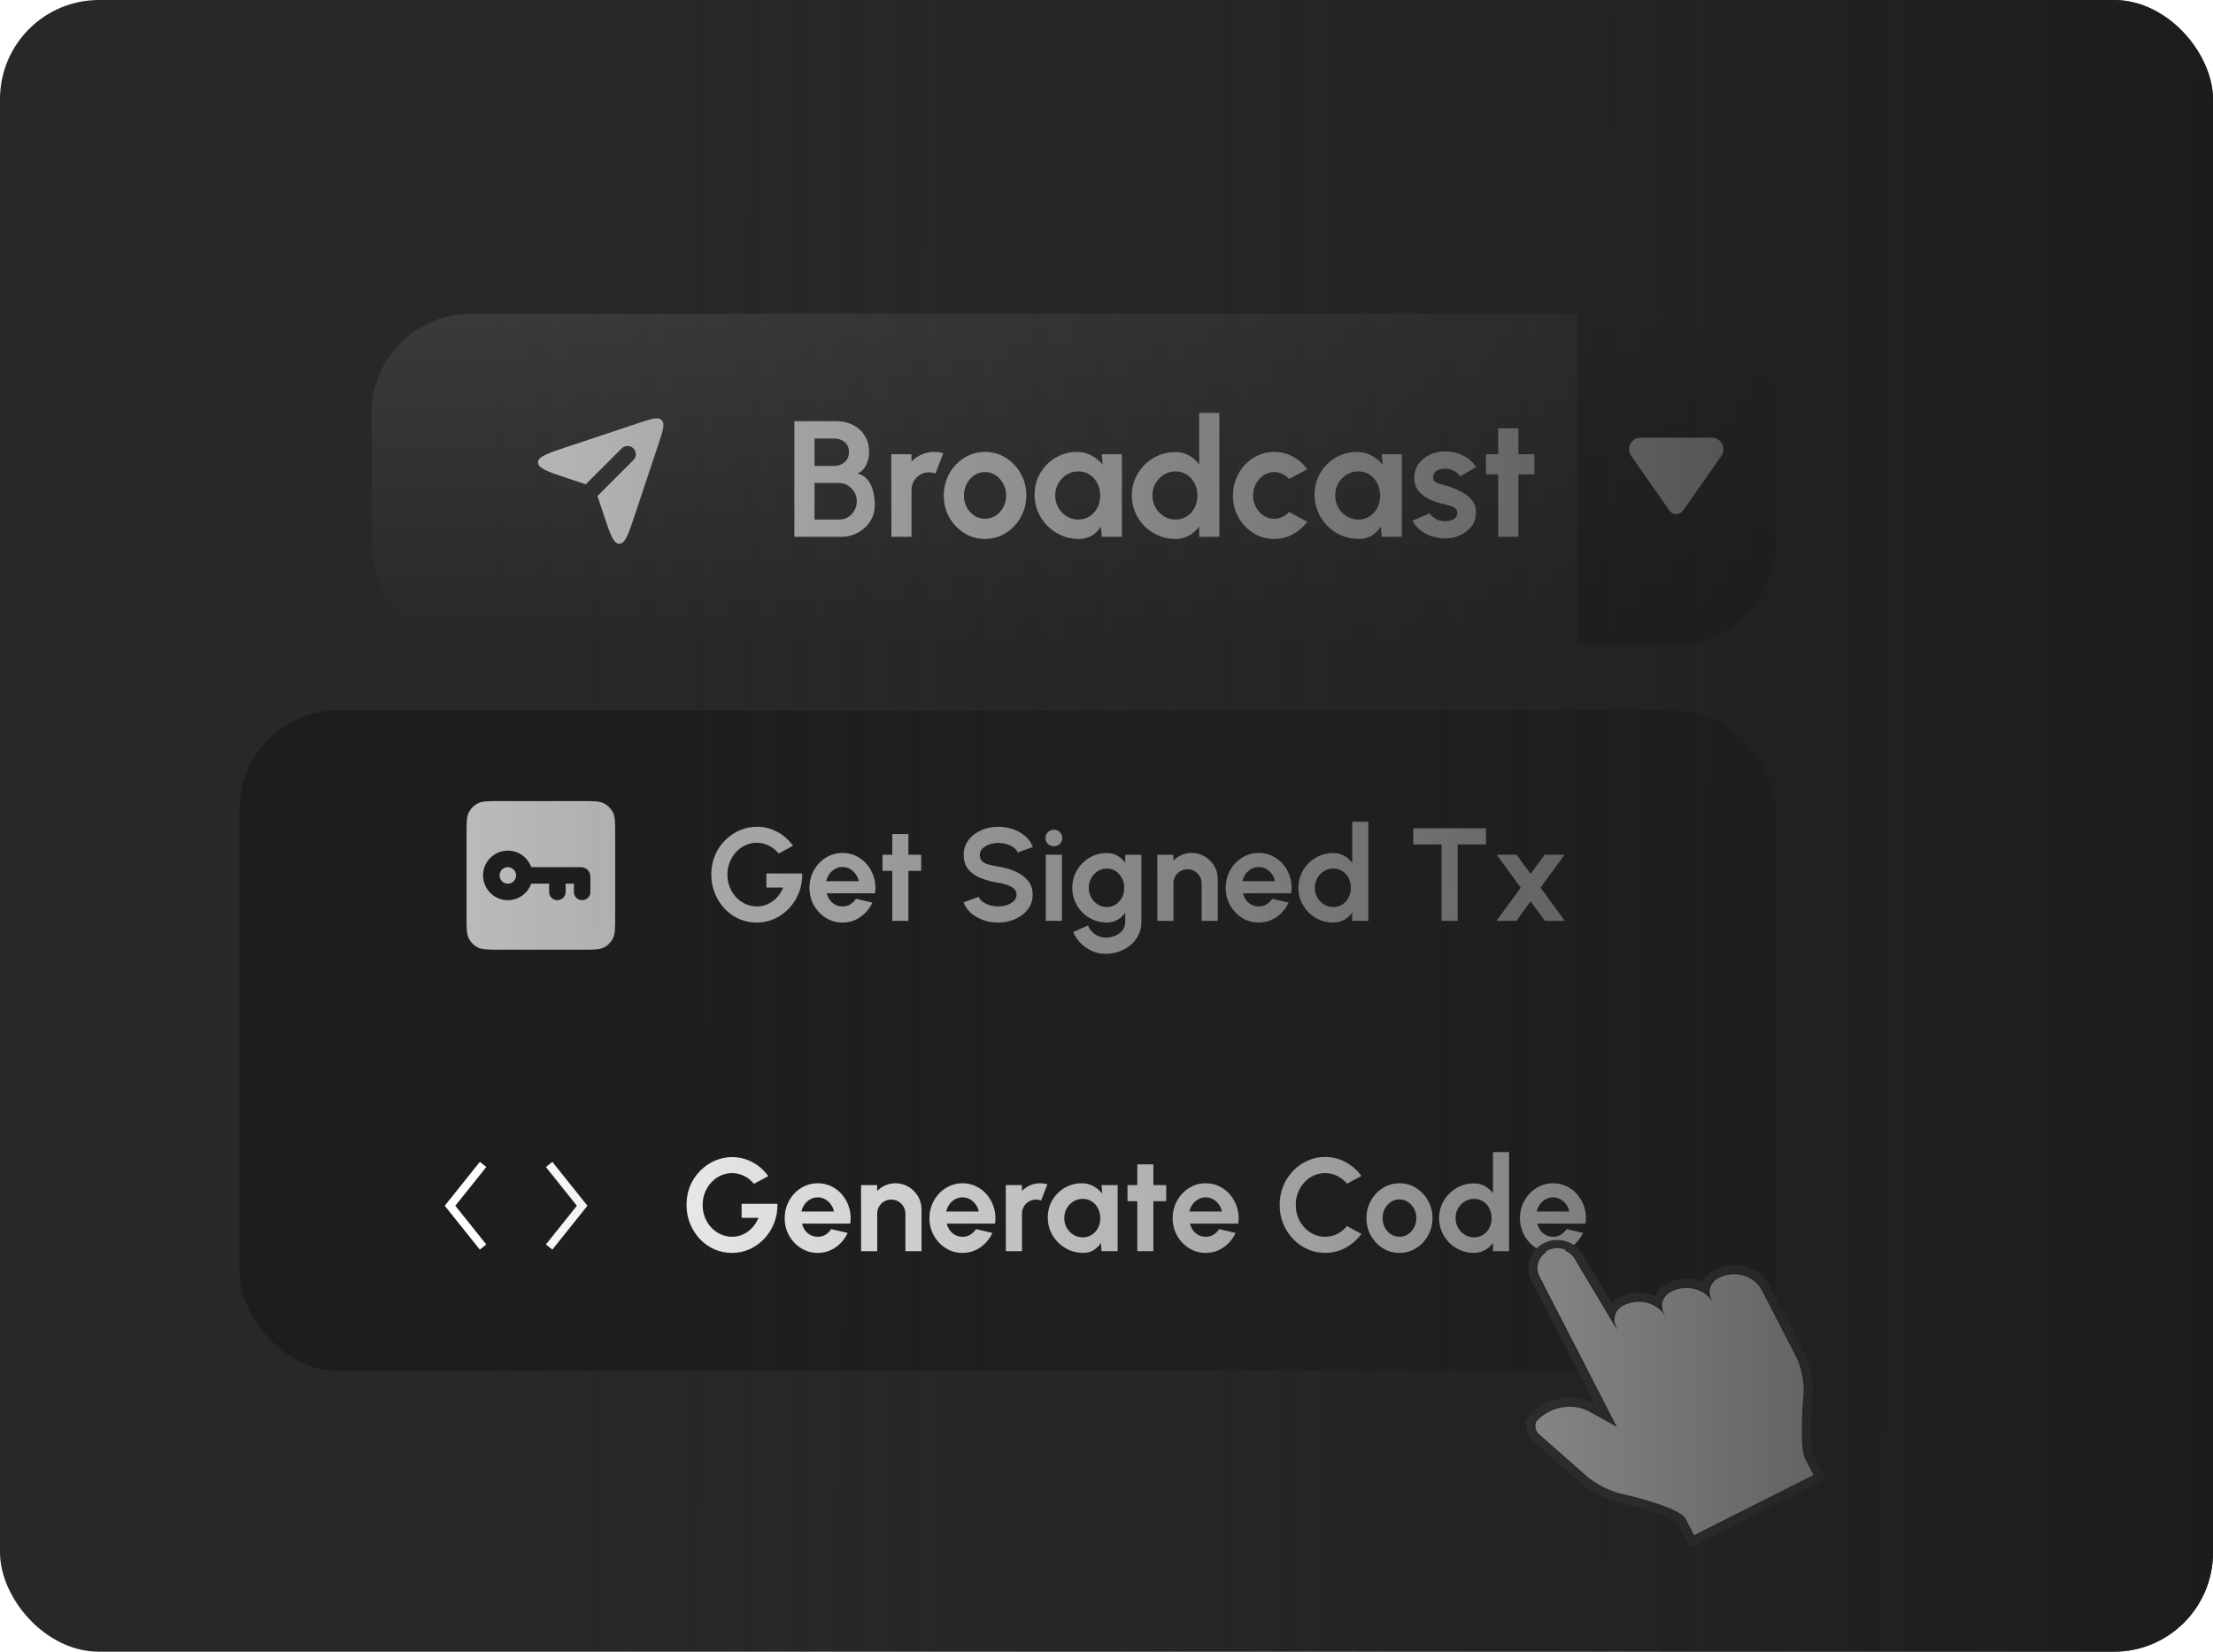 <svg width="268" height="200" viewBox="0 0 268 200" fill="none" xmlns="http://www.w3.org/2000/svg">
<g clip-path="url(#clip0_2437_393)">
<rect width="268" height="200" rx="12" fill="#282828"/>
<g filter="url(#filter0_d_2437_393)">
<g clip-path="url(#clip1_2437_393)">
<rect x="29" y="84" width="186" height="80" rx="12" fill="#1D1D1D"/>
<path fillRule="evenodd" clipRule="evenodd" d="M56.5 99C56.5 97.6 56.5 96.9 56.773 96.365C57.012 95.895 57.395 95.512 57.865 95.272C58.4 95 59.1 95 60.5 95H70.5C71.9 95 72.6 95 73.135 95.272C73.605 95.512 73.988 95.895 74.228 96.365C74.5 96.9 74.5 97.6 74.5 99V109C74.5 110.4 74.5 111.1 74.228 111.635C73.988 112.105 73.605 112.488 73.135 112.728C72.6 113 71.9 113 70.5 113H60.5H60.5C59.1 113 58.4 113 57.865 112.728C57.395 112.488 57.012 112.105 56.773 111.635C56.5 111.1 56.5 110.4 56.5 109V99ZM64.329 103C63.917 101.835 62.806 101 61.5 101C59.843 101 58.5 102.343 58.5 104C58.5 105.657 59.843 107 61.5 107C62.806 107 63.917 106.165 64.329 105H66.5V106C66.5 106.552 66.948 107 67.5 107C68.052 107 68.5 106.552 68.5 106V105H69.5V106C69.5 106.552 69.948 107 70.5 107C71.052 107 71.5 106.552 71.5 106V104.15C71.5 103.515 70.985 103 70.35 103H67.5H64.329ZM62.5 104C62.5 103.448 62.052 103 61.5 103C60.948 103 60.5 103.448 60.5 104C60.5 104.552 60.948 105 61.5 105C62.052 105 62.5 104.552 62.5 104Z" fill="#BABABA"/>
<path d="M91.644 109.708C90.865 109.708 90.14 109.556 89.468 109.252C88.801 108.948 88.22 108.529 87.724 107.996C87.228 107.457 86.839 106.839 86.556 106.14C86.279 105.436 86.14 104.684 86.14 103.884C86.14 103.041 86.289 102.268 86.588 101.564C86.892 100.86 87.305 100.249 87.828 99.732C88.351 99.215 88.943 98.815 89.604 98.532C90.271 98.249 90.964 98.108 91.684 98.108C92.489 98.108 93.271 98.297 94.028 98.676C94.791 99.049 95.463 99.628 96.044 100.412L94.3 101.348C93.943 100.911 93.532 100.585 93.068 100.372C92.609 100.153 92.14 100.044 91.66 100.044C91.191 100.044 90.74 100.14 90.308 100.332C89.881 100.524 89.5 100.796 89.164 101.148C88.833 101.495 88.572 101.905 88.38 102.38C88.188 102.849 88.092 103.364 88.092 103.924C88.092 104.452 88.185 104.951 88.372 105.42C88.559 105.884 88.815 106.292 89.14 106.644C89.471 106.991 89.852 107.263 90.284 107.46C90.716 107.657 91.18 107.756 91.676 107.756C92.007 107.756 92.329 107.705 92.644 107.604C92.964 107.497 93.263 107.345 93.54 107.148C93.823 106.951 94.073 106.711 94.292 106.428C94.516 106.145 94.703 105.825 94.852 105.468H92.812V103.764H97.148C97.169 104.58 97.041 105.345 96.764 106.06C96.487 106.775 96.095 107.407 95.588 107.956C95.081 108.505 94.492 108.935 93.82 109.244C93.148 109.553 92.423 109.708 91.644 109.708ZM102.027 109.708C101.291 109.708 100.619 109.519 100.011 109.14C99.408 108.761 98.925 108.252 98.563 107.612C98.206 106.972 98.027 106.265 98.027 105.492C98.027 104.911 98.131 104.367 98.339 103.86C98.547 103.348 98.832 102.9 99.195 102.516C99.563 102.127 99.99 101.823 100.475 101.604C100.96 101.385 101.478 101.276 102.027 101.276C102.651 101.276 103.222 101.409 103.739 101.676C104.262 101.937 104.704 102.297 105.067 102.756C105.43 103.215 105.694 103.737 105.859 104.324C106.024 104.911 106.062 105.524 105.971 106.164H100.123C100.198 106.463 100.32 106.732 100.491 106.972C100.662 107.207 100.878 107.396 101.139 107.54C101.4 107.679 101.696 107.751 102.027 107.756C102.368 107.761 102.678 107.681 102.955 107.516C103.238 107.345 103.472 107.116 103.659 106.828L105.651 107.292C105.326 108.001 104.84 108.583 104.195 109.036C103.55 109.484 102.827 109.708 102.027 109.708ZM100.059 104.7H103.995C103.936 104.38 103.811 104.092 103.619 103.836C103.432 103.575 103.2 103.367 102.923 103.212C102.646 103.057 102.347 102.98 102.027 102.98C101.707 102.98 101.411 103.057 101.139 103.212C100.867 103.361 100.635 103.567 100.443 103.828C100.256 104.084 100.128 104.375 100.059 104.7ZM111.561 103.452H110.009V109.5H108.057V103.452H106.873V101.5H108.057V98.988H110.009V101.5H111.561V103.452ZM120.883 109.708C120.264 109.708 119.669 109.612 119.099 109.42C118.533 109.223 118.037 108.943 117.611 108.58C117.184 108.212 116.877 107.772 116.691 107.26L118.523 106.588C118.597 106.801 118.749 106.996 118.979 107.172C119.208 107.348 119.488 107.489 119.819 107.596C120.149 107.703 120.504 107.756 120.883 107.756C121.272 107.756 121.635 107.697 121.971 107.58C122.312 107.457 122.587 107.289 122.795 107.076C123.003 106.857 123.107 106.604 123.107 106.316C123.107 106.023 122.997 105.783 122.779 105.596C122.56 105.404 122.28 105.252 121.939 105.14C121.597 105.028 121.245 104.943 120.883 104.884C120.088 104.761 119.376 104.572 118.747 104.316C118.117 104.06 117.619 103.705 117.251 103.252C116.888 102.799 116.707 102.212 116.707 101.492C116.707 100.815 116.901 100.223 117.291 99.716C117.68 99.209 118.192 98.815 118.827 98.532C119.461 98.249 120.147 98.108 120.883 98.108C121.496 98.108 122.088 98.204 122.659 98.396C123.229 98.588 123.728 98.868 124.155 99.236C124.587 99.604 124.896 100.047 125.083 100.564L123.243 101.228C123.168 101.015 123.016 100.82 122.787 100.644C122.557 100.468 122.277 100.329 121.947 100.228C121.616 100.121 121.261 100.068 120.883 100.068C120.504 100.063 120.144 100.124 119.803 100.252C119.467 100.375 119.192 100.543 118.979 100.756C118.765 100.969 118.659 101.215 118.659 101.492C118.659 101.849 118.757 102.119 118.955 102.3C119.157 102.481 119.427 102.615 119.763 102.7C120.099 102.78 120.472 102.855 120.883 102.924C121.629 103.041 122.32 103.239 122.955 103.516C123.589 103.793 124.099 104.164 124.483 104.628C124.867 105.087 125.059 105.649 125.059 106.316C125.059 106.993 124.867 107.588 124.483 108.1C124.099 108.607 123.589 109.001 122.955 109.284C122.32 109.567 121.629 109.708 120.883 109.708ZM126.648 101.5H128.6V109.5H126.648V101.5ZM127.64 100.468C127.352 100.468 127.109 100.375 126.912 100.188C126.714 99.996 126.616 99.756 126.616 99.468C126.616 99.185 126.714 98.948 126.912 98.756C127.109 98.564 127.349 98.468 127.632 98.468C127.914 98.468 128.152 98.564 128.344 98.756C128.541 98.948 128.64 99.185 128.64 99.468C128.64 99.756 128.544 99.996 128.352 100.188C128.16 100.375 127.922 100.468 127.64 100.468ZM136.271 101.5H138.223V109.652C138.223 110.228 138.106 110.751 137.871 111.22C137.636 111.695 137.316 112.1 136.911 112.436C136.506 112.777 136.042 113.039 135.519 113.22C134.996 113.407 134.447 113.5 133.871 113.5C133.311 113.5 132.772 113.385 132.255 113.156C131.738 112.927 131.279 112.612 130.879 112.212C130.484 111.817 130.183 111.367 129.975 110.86L131.759 110.052C131.866 110.345 132.026 110.601 132.239 110.82C132.458 111.044 132.708 111.217 132.991 111.34C133.274 111.468 133.567 111.532 133.871 111.532C134.18 111.532 134.476 111.489 134.759 111.404C135.047 111.319 135.306 111.193 135.535 111.028C135.764 110.868 135.943 110.671 136.071 110.436C136.204 110.207 136.271 109.945 136.271 109.652V108.524C136.02 108.876 135.706 109.161 135.327 109.38C134.948 109.599 134.511 109.708 134.015 109.708C133.439 109.708 132.9 109.599 132.399 109.38C131.898 109.161 131.455 108.86 131.071 108.476C130.692 108.087 130.394 107.639 130.175 107.132C129.962 106.625 129.855 106.081 129.855 105.5C129.855 104.919 129.962 104.375 130.175 103.868C130.394 103.361 130.692 102.916 131.071 102.532C131.455 102.143 131.898 101.839 132.399 101.62C132.9 101.401 133.439 101.292 134.015 101.292C134.511 101.292 134.948 101.401 135.327 101.62C135.706 101.833 136.02 102.116 136.271 102.468V101.5ZM134.039 107.828C134.45 107.828 134.812 107.724 135.127 107.516C135.447 107.303 135.698 107.02 135.879 106.668C136.06 106.311 136.151 105.921 136.151 105.5C136.151 105.073 136.058 104.684 135.871 104.332C135.69 103.98 135.439 103.697 135.119 103.484C134.804 103.271 134.444 103.164 134.039 103.164C133.639 103.164 133.274 103.271 132.943 103.484C132.612 103.692 132.348 103.972 132.151 104.324C131.954 104.676 131.855 105.068 131.855 105.5C131.855 105.932 131.954 106.324 132.151 106.676C132.348 107.028 132.612 107.308 132.943 107.516C133.274 107.724 133.639 107.828 134.039 107.828ZM147.476 104.444V109.5H145.524V104.956C145.524 104.641 145.446 104.356 145.292 104.1C145.137 103.839 144.929 103.633 144.668 103.484C144.412 103.329 144.126 103.252 143.812 103.252C143.497 103.252 143.209 103.329 142.948 103.484C142.692 103.633 142.486 103.839 142.332 104.1C142.182 104.356 142.108 104.641 142.108 104.956V109.5H140.156L140.148 101.5H142.1L142.108 102.212C142.38 101.924 142.705 101.697 143.084 101.532C143.462 101.361 143.87 101.276 144.308 101.276C144.889 101.276 145.42 101.42 145.9 101.708C146.38 101.991 146.761 102.372 147.044 102.852C147.332 103.327 147.476 103.857 147.476 104.444ZM152.433 109.708C151.697 109.708 151.025 109.519 150.417 109.14C149.814 108.761 149.332 108.252 148.969 107.612C148.612 106.972 148.433 106.265 148.433 105.492C148.433 104.911 148.537 104.367 148.745 103.86C148.953 103.348 149.238 102.9 149.601 102.516C149.969 102.127 150.396 101.823 150.881 101.604C151.366 101.385 151.884 101.276 152.433 101.276C153.057 101.276 153.628 101.409 154.145 101.676C154.668 101.937 155.11 102.297 155.473 102.756C155.836 103.215 156.1 103.737 156.265 104.324C156.43 104.911 156.468 105.524 156.377 106.164H150.529C150.604 106.463 150.726 106.732 150.897 106.972C151.068 107.207 151.284 107.396 151.545 107.54C151.806 107.679 152.102 107.751 152.433 107.756C152.774 107.761 153.084 107.681 153.361 107.516C153.644 107.345 153.878 107.116 154.065 106.828L156.057 107.292C155.732 108.001 155.246 108.583 154.601 109.036C153.956 109.484 153.233 109.708 152.433 109.708ZM150.465 104.7H154.401C154.342 104.38 154.217 104.092 154.025 103.836C153.838 103.575 153.606 103.367 153.329 103.212C153.052 103.057 152.753 102.98 152.433 102.98C152.113 102.98 151.817 103.057 151.545 103.212C151.273 103.361 151.041 103.567 150.849 103.828C150.662 104.084 150.534 104.375 150.465 104.7ZM163.758 97.5H165.71V109.5H163.758V108.5C163.502 108.857 163.179 109.148 162.79 109.372C162.401 109.596 161.95 109.708 161.438 109.708C160.857 109.708 160.313 109.599 159.806 109.38C159.299 109.161 158.851 108.86 158.462 108.476C158.078 108.087 157.777 107.639 157.558 107.132C157.339 106.625 157.23 106.081 157.23 105.5C157.23 104.919 157.339 104.375 157.558 103.868C157.777 103.361 158.078 102.916 158.462 102.532C158.851 102.143 159.299 101.839 159.806 101.62C160.313 101.401 160.857 101.292 161.438 101.292C161.95 101.292 162.401 101.404 162.79 101.628C163.179 101.847 163.502 102.137 163.758 102.5V97.5ZM161.462 107.828C161.878 107.828 162.246 107.724 162.566 107.516C162.886 107.308 163.137 107.028 163.318 106.676C163.499 106.319 163.59 105.927 163.59 105.5C163.59 105.068 163.499 104.676 163.318 104.324C163.137 103.967 162.883 103.684 162.558 103.476C162.238 103.268 161.873 103.164 161.462 103.164C161.051 103.164 160.675 103.271 160.334 103.484C159.998 103.692 159.729 103.972 159.526 104.324C159.329 104.676 159.23 105.068 159.23 105.5C159.23 105.932 159.331 106.324 159.534 106.676C159.737 107.028 160.006 107.308 160.342 107.516C160.683 107.724 161.057 107.828 161.462 107.828ZM179.956 98.3V100.252H176.532V109.5H174.58V100.252H171.156V98.3H179.956ZM181.234 109.5L184.162 105.484L181.258 101.492H183.666L185.362 103.82L187.066 101.492H189.474L186.57 105.484L189.498 109.5H187.09L185.362 107.132L183.642 109.5H181.234Z" fill="#BABABA"/>
<path d="M66.5 139L70.5 144L66.5 149" stroke="white" strokeWidth="2"/>
<path d="M58.5 139L54.5 144L58.5 149" stroke="white" strokeWidth="2"/>
<path d="M88.644 149.708C87.865 149.708 87.14 149.556 86.468 149.252C85.801 148.948 85.22 148.529 84.724 147.996C84.228 147.457 83.839 146.839 83.556 146.14C83.279 145.436 83.14 144.684 83.14 143.884C83.14 143.041 83.289 142.268 83.588 141.564C83.892 140.86 84.305 140.249 84.828 139.732C85.351 139.215 85.943 138.815 86.604 138.532C87.271 138.249 87.964 138.108 88.684 138.108C89.489 138.108 90.271 138.297 91.028 138.676C91.791 139.049 92.463 139.628 93.044 140.412L91.3 141.348C90.943 140.911 90.532 140.585 90.068 140.372C89.609 140.153 89.14 140.044 88.66 140.044C88.191 140.044 87.74 140.14 87.308 140.332C86.881 140.524 86.5 140.796 86.164 141.148C85.833 141.495 85.572 141.905 85.38 142.38C85.188 142.849 85.092 143.364 85.092 143.924C85.092 144.452 85.185 144.951 85.372 145.42C85.559 145.884 85.815 146.292 86.14 146.644C86.471 146.991 86.852 147.263 87.284 147.46C87.716 147.657 88.18 147.756 88.676 147.756C89.007 147.756 89.329 147.705 89.644 147.604C89.964 147.497 90.263 147.345 90.54 147.148C90.823 146.951 91.073 146.711 91.292 146.428C91.516 146.145 91.703 145.825 91.852 145.468H89.812V143.764H94.148C94.169 144.58 94.041 145.345 93.764 146.06C93.487 146.775 93.095 147.407 92.588 147.956C92.081 148.505 91.492 148.935 90.82 149.244C90.148 149.553 89.423 149.708 88.644 149.708ZM99.027 149.708C98.291 149.708 97.619 149.519 97.011 149.14C96.408 148.761 95.925 148.252 95.563 147.612C95.206 146.972 95.027 146.265 95.027 145.492C95.027 144.911 95.131 144.367 95.339 143.86C95.547 143.348 95.832 142.9 96.195 142.516C96.563 142.127 96.99 141.823 97.475 141.604C97.96 141.385 98.478 141.276 99.027 141.276C99.651 141.276 100.222 141.409 100.739 141.676C101.262 141.937 101.704 142.297 102.067 142.756C102.43 143.215 102.694 143.737 102.859 144.324C103.024 144.911 103.062 145.524 102.971 146.164H97.123C97.198 146.463 97.32 146.732 97.491 146.972C97.662 147.207 97.877 147.396 98.139 147.54C98.4 147.679 98.696 147.751 99.027 147.756C99.368 147.761 99.677 147.681 99.955 147.516C100.238 147.345 100.472 147.116 100.659 146.828L102.651 147.292C102.326 148.001 101.84 148.583 101.195 149.036C100.55 149.484 99.827 149.708 99.027 149.708ZM97.059 144.7H100.995C100.936 144.38 100.811 144.092 100.619 143.836C100.432 143.575 100.2 143.367 99.923 143.212C99.645 143.057 99.347 142.98 99.027 142.98C98.707 142.98 98.411 143.057 98.139 143.212C97.867 143.361 97.635 143.567 97.443 143.828C97.256 144.084 97.128 144.375 97.059 144.7ZM111.601 144.444V149.5H109.649V144.956C109.649 144.641 109.571 144.356 109.417 144.1C109.262 143.839 109.054 143.633 108.793 143.484C108.537 143.329 108.251 143.252 107.937 143.252C107.622 143.252 107.334 143.329 107.073 143.484C106.817 143.633 106.611 143.839 106.457 144.1C106.307 144.356 106.233 144.641 106.233 144.956V149.5H104.281L104.273 141.5H106.225L106.233 142.212C106.505 141.924 106.83 141.697 107.209 141.532C107.587 141.361 107.995 141.276 108.433 141.276C109.014 141.276 109.545 141.42 110.025 141.708C110.505 141.991 110.886 142.372 111.169 142.852C111.457 143.327 111.601 143.857 111.601 144.444ZM116.558 149.708C115.822 149.708 115.15 149.519 114.542 149.14C113.939 148.761 113.457 148.252 113.094 147.612C112.737 146.972 112.558 146.265 112.558 145.492C112.558 144.911 112.662 144.367 112.87 143.86C113.078 143.348 113.363 142.9 113.726 142.516C114.094 142.127 114.521 141.823 115.006 141.604C115.491 141.385 116.009 141.276 116.558 141.276C117.182 141.276 117.753 141.409 118.27 141.676C118.793 141.937 119.235 142.297 119.598 142.756C119.961 143.215 120.225 143.737 120.39 144.324C120.555 144.911 120.593 145.524 120.502 146.164H114.654C114.729 146.463 114.851 146.732 115.022 146.972C115.193 147.207 115.409 147.396 115.67 147.54C115.931 147.679 116.227 147.751 116.558 147.756C116.899 147.761 117.209 147.681 117.486 147.516C117.769 147.345 118.003 147.116 118.19 146.828L120.182 147.292C119.857 148.001 119.371 148.583 118.726 149.036C118.081 149.484 117.358 149.708 116.558 149.708ZM114.59 144.7H118.526C118.467 144.38 118.342 144.092 118.15 143.836C117.963 143.575 117.731 143.367 117.454 143.212C117.177 143.057 116.878 142.98 116.558 142.98C116.238 142.98 115.942 143.057 115.67 143.212C115.398 143.361 115.166 143.567 114.974 143.828C114.787 144.084 114.659 144.375 114.59 144.7ZM121.812 149.5L121.804 141.5H123.756L123.764 142.212C124.036 141.924 124.361 141.697 124.74 141.532C125.118 141.361 125.526 141.276 125.964 141.276C126.257 141.276 126.55 141.319 126.844 141.404L126.076 143.372C125.873 143.292 125.67 143.252 125.468 143.252C125.153 143.252 124.865 143.329 124.604 143.484C124.348 143.633 124.142 143.839 123.988 144.1C123.838 144.356 123.764 144.641 123.764 144.956V149.5H121.812ZM133.398 141.5H135.35V149.5H133.398L133.31 148.508C133.092 148.865 132.801 149.156 132.438 149.38C132.081 149.599 131.657 149.708 131.166 149.708C130.574 149.708 130.02 149.596 129.502 149.372C128.985 149.148 128.529 148.839 128.134 148.444C127.745 148.049 127.438 147.593 127.214 147.076C126.996 146.559 126.886 146.004 126.886 145.412C126.886 144.841 126.99 144.305 127.198 143.804C127.412 143.303 127.708 142.863 128.086 142.484C128.465 142.105 128.902 141.809 129.398 141.596C129.894 141.383 130.428 141.276 130.998 141.276C131.526 141.276 131.998 141.393 132.414 141.628C132.836 141.863 133.193 142.161 133.486 142.524L133.398 141.5ZM131.118 147.828C131.534 147.828 131.902 147.724 132.222 147.516C132.542 147.308 132.793 147.028 132.974 146.676C133.156 146.319 133.246 145.927 133.246 145.5C133.246 145.068 133.156 144.676 132.974 144.324C132.793 143.967 132.54 143.684 132.214 143.476C131.894 143.268 131.529 143.164 131.118 143.164C130.708 143.164 130.332 143.271 129.99 143.484C129.654 143.692 129.385 143.972 129.182 144.324C128.985 144.676 128.886 145.068 128.886 145.5C128.886 145.932 128.988 146.324 129.19 146.676C129.393 147.028 129.662 147.308 129.998 147.516C130.34 147.724 130.713 147.828 131.118 147.828ZM141.232 143.452H139.68V149.5H137.728V143.452H136.544V141.5H137.728V138.988H139.68V141.5H141.232V143.452ZM146.011 149.708C145.275 149.708 144.603 149.519 143.995 149.14C143.393 148.761 142.91 148.252 142.547 147.612C142.19 146.972 142.011 146.265 142.011 145.492C142.011 144.911 142.115 144.367 142.323 143.86C142.531 143.348 142.817 142.9 143.179 142.516C143.547 142.127 143.974 141.823 144.459 141.604C144.945 141.385 145.462 141.276 146.011 141.276C146.635 141.276 147.206 141.409 147.723 141.676C148.246 141.937 148.689 142.297 149.051 142.756C149.414 143.215 149.678 143.737 149.843 144.324C150.009 144.911 150.046 145.524 149.955 146.164H144.107C144.182 146.463 144.305 146.732 144.475 146.972C144.646 147.207 144.862 147.396 145.123 147.54C145.385 147.679 145.681 147.751 146.011 147.756C146.353 147.761 146.662 147.681 146.939 147.516C147.222 147.345 147.457 147.116 147.643 146.828L149.635 147.292C149.31 148.001 148.825 148.583 148.179 149.036C147.534 149.484 146.811 149.708 146.011 149.708ZM144.043 144.7H147.979C147.921 144.38 147.795 144.092 147.603 143.836C147.417 143.575 147.185 143.367 146.907 143.212C146.63 143.057 146.331 142.98 146.011 142.98C145.691 142.98 145.395 143.057 145.123 143.212C144.851 143.361 144.619 143.567 144.427 143.828C144.241 144.084 144.113 144.375 144.043 144.7ZM160.472 149.708C159.715 149.708 159.003 149.559 158.336 149.26C157.669 148.956 157.083 148.537 156.576 148.004C156.075 147.471 155.68 146.855 155.392 146.156C155.109 145.452 154.968 144.7 154.968 143.9C154.968 143.095 155.109 142.343 155.392 141.644C155.68 140.94 156.075 140.324 156.576 139.796C157.083 139.263 157.669 138.847 158.336 138.548C159.003 138.244 159.715 138.092 160.472 138.092C161.379 138.092 162.213 138.303 162.976 138.724C163.739 139.14 164.371 139.697 164.872 140.396L163.128 141.332C162.813 140.943 162.421 140.631 161.952 140.396C161.488 140.161 160.995 140.044 160.472 140.044C159.981 140.044 159.52 140.145 159.088 140.348C158.656 140.545 158.277 140.823 157.952 141.18C157.627 141.532 157.373 141.943 157.192 142.412C157.011 142.876 156.92 143.372 156.92 143.9C156.92 144.433 157.011 144.932 157.192 145.396C157.379 145.86 157.635 146.271 157.96 146.628C158.285 146.98 158.661 147.257 159.088 147.46C159.52 147.657 159.981 147.756 160.472 147.756C161.005 147.756 161.501 147.639 161.96 147.404C162.424 147.164 162.813 146.849 163.128 146.46L164.872 147.404C164.371 148.097 163.739 148.655 162.976 149.076C162.213 149.497 161.379 149.708 160.472 149.708ZM169.48 149.708C168.744 149.708 168.072 149.519 167.464 149.14C166.861 148.761 166.379 148.255 166.016 147.62C165.659 146.98 165.48 146.273 165.48 145.5C165.48 144.913 165.584 144.367 165.792 143.86C166 143.348 166.285 142.9 166.648 142.516C167.016 142.127 167.443 141.823 167.928 141.604C168.413 141.385 168.931 141.276 169.48 141.276C170.216 141.276 170.885 141.465 171.488 141.844C172.096 142.223 172.579 142.732 172.936 143.372C173.299 144.012 173.48 144.721 173.48 145.5C173.48 146.081 173.376 146.625 173.168 147.132C172.96 147.639 172.672 148.087 172.304 148.476C171.941 148.86 171.517 149.161 171.032 149.38C170.552 149.599 170.035 149.708 169.48 149.708ZM169.48 147.756C169.869 147.756 170.219 147.652 170.528 147.444C170.837 147.236 171.08 146.961 171.256 146.62C171.437 146.279 171.528 145.905 171.528 145.5C171.528 145.084 171.435 144.705 171.248 144.364C171.067 144.017 170.819 143.743 170.504 143.54C170.195 143.332 169.853 143.228 169.48 143.228C169.096 143.228 168.749 143.332 168.44 143.54C168.131 143.748 167.885 144.025 167.704 144.372C167.523 144.719 167.432 145.095 167.432 145.5C167.432 145.921 167.525 146.303 167.712 146.644C167.899 146.985 168.147 147.257 168.456 147.46C168.771 147.657 169.112 147.756 169.48 147.756ZM180.805 137.5H182.757V149.5H180.805V148.5C180.549 148.857 180.226 149.148 179.837 149.372C179.448 149.596 178.997 149.708 178.485 149.708C177.904 149.708 177.36 149.599 176.853 149.38C176.346 149.161 175.898 148.86 175.509 148.476C175.125 148.087 174.824 147.639 174.605 147.132C174.386 146.625 174.277 146.081 174.277 145.5C174.277 144.919 174.386 144.375 174.605 143.868C174.824 143.361 175.125 142.916 175.509 142.532C175.898 142.143 176.346 141.839 176.853 141.62C177.36 141.401 177.904 141.292 178.485 141.292C178.997 141.292 179.448 141.404 179.837 141.628C180.226 141.847 180.549 142.137 180.805 142.5V137.5ZM178.509 147.828C178.925 147.828 179.293 147.724 179.613 147.516C179.933 147.308 180.184 147.028 180.365 146.676C180.546 146.319 180.637 145.927 180.637 145.5C180.637 145.068 180.546 144.676 180.365 144.324C180.184 143.967 179.93 143.684 179.605 143.476C179.285 143.268 178.92 143.164 178.509 143.164C178.098 143.164 177.722 143.271 177.381 143.484C177.045 143.692 176.776 143.972 176.573 144.324C176.376 144.676 176.277 145.068 176.277 145.5C176.277 145.932 176.378 146.324 176.581 146.676C176.784 147.028 177.053 147.308 177.389 147.516C177.73 147.724 178.104 147.828 178.509 147.828ZM188.074 149.708C187.338 149.708 186.666 149.519 186.058 149.14C185.455 148.761 184.972 148.252 184.61 147.612C184.252 146.972 184.074 146.265 184.074 145.492C184.074 144.911 184.178 144.367 184.386 143.86C184.594 143.348 184.879 142.9 185.242 142.516C185.61 142.127 186.036 141.823 186.522 141.604C187.007 141.385 187.524 141.276 188.074 141.276C188.698 141.276 189.268 141.409 189.786 141.676C190.308 141.937 190.751 142.297 191.114 142.756C191.476 143.215 191.74 143.737 191.906 144.324C192.071 144.911 192.108 145.524 192.018 146.164H186.17C186.244 146.463 186.367 146.732 186.538 146.972C186.708 147.207 186.924 147.396 187.186 147.54C187.447 147.679 187.743 147.751 188.074 147.756C188.415 147.761 188.724 147.681 189.002 147.516C189.284 147.345 189.519 147.116 189.706 146.828L191.698 147.292C191.372 148.001 190.887 148.583 190.242 149.036C189.596 149.484 188.874 149.708 188.074 149.708ZM186.106 144.7H190.042C189.983 144.38 189.858 144.092 189.666 143.836C189.479 143.575 189.247 143.367 188.97 143.212C188.692 143.057 188.394 142.98 188.074 142.98C187.754 142.98 187.458 143.057 187.186 143.212C186.914 143.361 186.682 143.567 186.49 143.828C186.303 144.084 186.175 144.375 186.106 144.7Z" fill="white"/>
</g>
</g>
<g filter="url(#filter1_d_2437_393)">
<path d="M45 48C45 41.373 50.373 36 57 36H203V76H57C50.373 76 45 70.627 45 64V48Z" fill="url(#paint0_linear_2437_393)"/>
<path fillRule="evenodd" clipRule="evenodd" d="M70.939 56.647L68.692 55.898L68.692 55.898L68.692 55.898C66.339 55.113 65.162 54.721 65.162 54C65.162 53.279 66.339 52.887 68.692 52.103L77.205 49.265C78.861 48.713 79.689 48.437 80.126 48.874C80.563 49.311 80.287 50.139 79.735 51.795L76.897 60.308L76.897 60.308L76.897 60.308C76.113 62.661 75.721 63.838 75 63.838C74.279 63.838 73.887 62.661 73.103 60.308L72.354 58.061L76.707 53.707C77.098 53.317 77.098 52.684 76.707 52.293C76.317 51.903 75.683 51.903 75.293 52.293L70.939 56.647Z" fill="#BABABA"/>
<path d="M96.2 63V49H101.3C102.04 49 102.707 49.153 103.3 49.46C103.9 49.76 104.373 50.193 104.72 50.76C105.073 51.32 105.25 51.983 105.25 52.75C105.25 53.09 105.2 53.433 105.1 53.78C105 54.127 104.847 54.44 104.64 54.72C104.433 54.993 104.167 55.197 103.84 55.33C104.273 55.437 104.627 55.63 104.9 55.91C105.173 56.19 105.387 56.52 105.54 56.9C105.693 57.273 105.797 57.657 105.85 58.05C105.91 58.437 105.94 58.797 105.94 59.13C105.94 59.87 105.757 60.53 105.39 61.11C105.023 61.69 104.53 62.15 103.91 62.49C103.297 62.83 102.617 63 101.87 63H96.2ZM98.64 60.91H101.62C102.02 60.91 102.38 60.813 102.7 60.62C103.02 60.427 103.277 60.16 103.47 59.82C103.663 59.48 103.76 59.093 103.76 58.66C103.76 58.287 103.663 57.933 103.47 57.6C103.277 57.267 103.02 56.997 102.7 56.79C102.38 56.583 102.02 56.48 101.62 56.48H98.64V60.91ZM98.64 54.42H101.02C101.513 54.42 101.933 54.267 102.28 53.96C102.633 53.653 102.81 53.247 102.81 52.74C102.81 52.2 102.633 51.793 102.28 51.52C101.933 51.24 101.513 51.1 101.02 51.1H98.64V54.42ZM107.948 63L107.938 53H110.378L110.388 53.89C110.728 53.53 111.135 53.247 111.608 53.04C112.082 52.827 112.592 52.72 113.138 52.72C113.505 52.72 113.872 52.773 114.238 52.88L113.278 55.34C113.025 55.24 112.772 55.19 112.518 55.19C112.125 55.19 111.765 55.287 111.438 55.48C111.118 55.667 110.862 55.923 110.668 56.25C110.482 56.57 110.388 56.927 110.388 57.32V63H107.948ZM119.291 63.26C118.371 63.26 117.531 63.023 116.771 62.55C116.018 62.077 115.415 61.443 114.961 60.65C114.515 59.85 114.291 58.967 114.291 58C114.291 57.267 114.421 56.583 114.681 55.95C114.941 55.31 115.298 54.75 115.751 54.27C116.211 53.783 116.745 53.403 117.351 53.13C117.958 52.857 118.605 52.72 119.291 52.72C120.211 52.72 121.048 52.957 121.801 53.43C122.561 53.903 123.165 54.54 123.611 55.34C124.065 56.14 124.291 57.027 124.291 58C124.291 58.727 124.161 59.407 123.901 60.04C123.641 60.673 123.281 61.233 122.821 61.72C122.368 62.2 121.838 62.577 121.231 62.85C120.631 63.123 119.985 63.26 119.291 63.26ZM119.291 60.82C119.778 60.82 120.215 60.69 120.601 60.43C120.988 60.17 121.291 59.827 121.511 59.4C121.738 58.973 121.851 58.507 121.851 58C121.851 57.48 121.735 57.007 121.501 56.58C121.275 56.147 120.965 55.803 120.571 55.55C120.185 55.29 119.758 55.16 119.291 55.16C118.811 55.16 118.378 55.29 117.991 55.55C117.605 55.81 117.298 56.157 117.071 56.59C116.845 57.023 116.731 57.493 116.731 58C116.731 58.527 116.848 59.003 117.081 59.43C117.315 59.857 117.625 60.197 118.011 60.45C118.405 60.697 118.831 60.82 119.291 60.82ZM133.428 53H135.868V63H133.428L133.318 61.76C133.044 62.207 132.681 62.57 132.228 62.85C131.781 63.123 131.251 63.26 130.638 63.26C129.898 63.26 129.204 63.12 128.558 62.84C127.911 62.56 127.341 62.173 126.848 61.68C126.361 61.187 125.978 60.617 125.698 59.97C125.424 59.323 125.288 58.63 125.288 57.89C125.288 57.177 125.418 56.507 125.678 55.88C125.944 55.253 126.314 54.703 126.788 54.23C127.261 53.757 127.808 53.387 128.428 53.12C129.048 52.853 129.714 52.72 130.428 52.72C131.088 52.72 131.678 52.867 132.198 53.16C132.724 53.453 133.171 53.827 133.538 54.28L133.428 53ZM130.578 60.91C131.098 60.91 131.558 60.78 131.958 60.52C132.358 60.26 132.671 59.91 132.898 59.47C133.124 59.023 133.238 58.533 133.238 58C133.238 57.46 133.124 56.97 132.898 56.53C132.671 56.083 132.354 55.73 131.948 55.47C131.548 55.21 131.091 55.08 130.578 55.08C130.064 55.08 129.594 55.213 129.168 55.48C128.748 55.74 128.411 56.09 128.158 56.53C127.911 56.97 127.788 57.46 127.788 58C127.788 58.54 127.914 59.03 128.168 59.47C128.421 59.91 128.758 60.26 129.178 60.52C129.604 60.78 130.071 60.91 130.578 60.91ZM145.225 48H147.665V63H145.225V61.75C144.905 62.197 144.502 62.56 144.015 62.84C143.528 63.12 142.965 63.26 142.325 63.26C141.598 63.26 140.918 63.123 140.285 62.85C139.652 62.577 139.092 62.2 138.605 61.72C138.125 61.233 137.748 60.673 137.475 60.04C137.202 59.407 137.065 58.727 137.065 58C137.065 57.273 137.202 56.593 137.475 55.96C137.748 55.327 138.125 54.77 138.605 54.29C139.092 53.803 139.652 53.423 140.285 53.15C140.918 52.877 141.598 52.74 142.325 52.74C142.965 52.74 143.528 52.88 144.015 53.16C144.502 53.433 144.905 53.797 145.225 54.25V48ZM142.355 60.91C142.875 60.91 143.335 60.78 143.735 60.52C144.135 60.26 144.448 59.91 144.675 59.47C144.902 59.023 145.015 58.533 145.015 58C145.015 57.46 144.902 56.97 144.675 56.53C144.448 56.083 144.132 55.73 143.725 55.47C143.325 55.21 142.868 55.08 142.355 55.08C141.842 55.08 141.372 55.213 140.945 55.48C140.525 55.74 140.188 56.09 139.935 56.53C139.688 56.97 139.565 57.46 139.565 58C139.565 58.54 139.692 59.03 139.945 59.47C140.198 59.91 140.535 60.26 140.955 60.52C141.382 60.78 141.848 60.91 142.355 60.91ZM156.111 59.99L158.311 61.18C157.851 61.807 157.274 62.31 156.581 62.69C155.888 63.07 155.131 63.26 154.311 63.26C153.391 63.26 152.551 63.023 151.791 62.55C151.038 62.077 150.434 61.443 149.981 60.65C149.534 59.85 149.311 58.967 149.311 58C149.311 57.267 149.441 56.583 149.701 55.95C149.961 55.31 150.318 54.75 150.771 54.27C151.231 53.783 151.764 53.403 152.371 53.13C152.978 52.857 153.624 52.72 154.311 52.72C155.131 52.72 155.888 52.91 156.581 53.29C157.274 53.67 157.851 54.18 158.311 54.82L156.111 56C155.878 55.733 155.601 55.527 155.281 55.38C154.968 55.233 154.644 55.16 154.311 55.16C153.831 55.16 153.398 55.293 153.011 55.56C152.624 55.82 152.318 56.167 152.091 56.6C151.864 57.027 151.751 57.493 151.751 58C151.751 58.5 151.864 58.967 152.091 59.4C152.318 59.827 152.624 60.17 153.011 60.43C153.398 60.69 153.831 60.82 154.311 60.82C154.658 60.82 154.988 60.747 155.301 60.6C155.614 60.447 155.884 60.243 156.111 59.99ZM167.334 53H169.774V63H167.334L167.224 61.76C166.95 62.207 166.587 62.57 166.134 62.85C165.687 63.123 165.157 63.26 164.544 63.26C163.804 63.26 163.11 63.12 162.464 62.84C161.817 62.56 161.247 62.173 160.754 61.68C160.267 61.187 159.884 60.617 159.604 59.97C159.33 59.323 159.194 58.63 159.194 57.89C159.194 57.177 159.324 56.507 159.584 55.88C159.85 55.253 160.22 54.703 160.694 54.23C161.167 53.757 161.714 53.387 162.334 53.12C162.954 52.853 163.62 52.72 164.334 52.72C164.994 52.72 165.584 52.867 166.104 53.16C166.63 53.453 167.077 53.827 167.444 54.28L167.334 53ZM164.484 60.91C165.004 60.91 165.464 60.78 165.864 60.52C166.264 60.26 166.577 59.91 166.804 59.47C167.03 59.023 167.144 58.533 167.144 58C167.144 57.46 167.03 56.97 166.804 56.53C166.577 56.083 166.26 55.73 165.854 55.47C165.454 55.21 164.997 55.08 164.484 55.08C163.97 55.08 163.5 55.213 163.074 55.48C162.654 55.74 162.317 56.09 162.064 56.53C161.817 56.97 161.694 57.46 161.694 58C161.694 58.54 161.82 59.03 162.074 59.47C162.327 59.91 162.664 60.26 163.084 60.52C163.51 60.78 163.977 60.91 164.484 60.91ZM174.716 63.18C174.196 63.147 173.693 63.043 173.206 62.87C172.726 62.69 172.3 62.447 171.926 62.14C171.553 61.833 171.266 61.467 171.066 61.04L173.126 60.16C173.206 60.293 173.336 60.437 173.516 60.59C173.696 60.737 173.91 60.86 174.156 60.96C174.41 61.06 174.686 61.11 174.986 61.11C175.24 61.11 175.48 61.077 175.706 61.01C175.94 60.937 176.126 60.827 176.266 60.68C176.413 60.533 176.486 60.343 176.486 60.11C176.486 59.863 176.4 59.673 176.226 59.54C176.06 59.4 175.846 59.297 175.586 59.23C175.333 59.157 175.086 59.09 174.846 59.03C174.213 58.903 173.623 58.707 173.076 58.44C172.536 58.173 172.1 57.83 171.766 57.41C171.44 56.983 171.276 56.47 171.276 55.87C171.276 55.21 171.45 54.64 171.796 54.16C172.15 53.68 172.606 53.31 173.166 53.05C173.733 52.79 174.343 52.66 174.996 52.66C175.79 52.66 176.516 52.827 177.176 53.16C177.843 53.487 178.37 53.95 178.756 54.55L176.826 55.69C176.733 55.53 176.603 55.383 176.436 55.25C176.27 55.11 176.08 54.997 175.866 54.91C175.653 54.817 175.43 54.763 175.196 54.75C174.896 54.737 174.623 54.763 174.376 54.83C174.13 54.897 173.93 55.01 173.776 55.17C173.63 55.33 173.556 55.543 173.556 55.81C173.556 56.063 173.656 56.253 173.856 56.38C174.056 56.5 174.296 56.593 174.576 56.66C174.863 56.727 175.136 56.8 175.396 56.88C175.983 57.073 176.533 57.31 177.046 57.59C177.566 57.87 177.983 58.213 178.296 58.62C178.61 59.027 178.76 59.513 178.746 60.08C178.746 60.727 178.553 61.293 178.166 61.78C177.78 62.26 177.28 62.627 176.666 62.88C176.06 63.133 175.41 63.233 174.716 63.18ZM185.818 55.44H183.878V63H181.438V55.44H179.958V53H181.438V49.86H183.878V53H185.818V55.44Z" fill="#BABABA"/>
<path d="M191 36H203C209.627 36 215 41.373 215 48V64C215 70.627 209.627 76 203 76H191V36Z" fill="url(#paint1_linear_2437_393)"/>
<path d="M202.181 59.83L197.542 53.203C196.892 52.275 197.556 51 198.689 51L207.311 51C208.444 51 209.108 52.275 208.458 53.203L203.819 59.83C203.421 60.398 202.579 60.398 202.181 59.83Z" fill="#BABABA"/>
</g>
<g filter="url(#filter2_d_2437_393)">
<path fillRule="evenodd" clipRule="evenodd" d="M195.804 171.777L192.562 169.96C190.348 168.719 187.331 169.379 185.82 171.432L186.172 170.954C185.797 171.463 185.881 172.22 186.36 172.643L192.201 177.789C193.127 178.605 194.895 179.527 196.118 179.822C196.118 179.822 203.348 181.385 204.145 182.935L205.155 184.897L219.625 177.607L218.616 175.645C217.819 174.095 218.427 167.641 218.427 167.641C218.513 166.403 218.132 164.49 217.561 163.38L213.363 155.217C212.396 153.429 210.073 152.755 208.136 153.731C207.167 154.219 206.759 155.346 207.224 156.251L207.56 156.904C206.631 155.097 204.308 154.423 202.371 155.399C201.402 155.887 200.994 157.015 201.459 157.919L201.795 158.573C200.865 156.766 198.542 156.092 196.606 157.068C195.637 157.556 195.228 158.684 195.693 159.588L196.03 160.241C195.88 159.951 195.73 159.736 195.574 159.584L190.704 151.424C190.045 150.32 188.608 149.929 187.466 150.504C186.317 151.083 185.865 152.451 186.44 153.568L195.804 171.777Z" fill="white"/>
<path d="M192.855 169.436C190.549 168.143 187.491 168.689 185.715 170.618L185.689 170.598C185.688 170.598 185.688 170.599 185.688 170.599L185.337 171.075C185.337 171.076 185.337 171.076 185.336 171.077L185.418 171.137C185.21 171.82 185.408 172.604 185.964 173.093L191.804 178.239C192.803 179.119 194.659 180.088 195.978 180.405L195.978 180.405L195.991 180.408L195.991 180.408L195.992 180.409L195.996 180.409L196.01 180.413L196.069 180.426C196.121 180.437 196.198 180.454 196.296 180.477C196.492 180.522 196.775 180.588 197.116 180.673C197.8 180.842 198.717 181.083 199.657 181.371C200.6 181.66 201.549 181.992 202.303 182.34C202.681 182.514 202.994 182.685 203.228 182.848C203.474 183.02 203.579 183.146 203.612 183.21L204.621 185.172L204.893 185.701L205.425 185.433L219.895 178.143L220.435 177.871L220.159 177.333L219.149 175.37C219.014 175.107 218.904 174.53 218.849 173.7C218.795 172.905 218.796 171.974 218.822 171.079C218.848 170.186 218.899 169.34 218.943 168.716C218.965 168.404 218.985 168.149 219 167.972C219.008 167.883 219.014 167.814 219.018 167.767L219.023 167.715L219.024 167.701L219.024 167.698L219.024 167.698L219.024 167.697L219.025 167.69L219.025 167.683C219.073 166.993 218.991 166.149 218.828 165.344C218.666 164.539 218.413 163.726 218.094 163.106L213.896 154.943L213.896 154.943L213.891 154.932C212.756 152.833 210.067 152.086 207.866 153.195C207.144 153.559 206.647 154.216 206.486 154.946C205.206 154.207 203.545 154.135 202.101 154.863C201.379 155.227 200.881 155.884 200.721 156.615C199.441 155.875 197.78 155.804 196.336 156.532C195.808 156.798 195.4 157.22 195.156 157.713L191.219 151.116C190.394 149.733 188.61 149.256 187.197 149.968C185.757 150.694 185.175 152.422 185.906 153.843L194.359 170.279L192.855 169.436Z" stroke="#363B3E" strokeWidth="1.2"/>
</g>
<rect width="268" height="200" fill="url(#paint2_linear_2437_393)"/>
</g>
<defs>
<filter id="filter0_d_2437_393" x="15" y="72" width="214" height="108" filterUnits="userSpaceOnUse" color-interpolation-filters="sRGB">
<feFlood flood-opacity="0" result="BackgroundImageFix"/>
<feColorMatrix in="SourceAlpha" type="matrix" values="0 0 0 0 0 0 0 0 0 0 0 0 0 0 0 0 0 0 127 0" result="hardAlpha"/>
<feOffset dy="2"/>
<feGaussianBlur stdDeviation="7"/>
<feComposite in2="hardAlpha" operator="out"/>
<feColorMatrix type="matrix" values="0 0 0 0 1 0 0 0 0 1 0 0 0 0 1 0 0 0 0.12 0"/>
<feBlend mode="normal" in2="BackgroundImageFix" result="effect1_dropShadow_2437_393"/>
<feBlend mode="normal" in="SourceGraphic" in2="effect1_dropShadow_2437_393" result="shape"/>
</filter>
<filter id="filter1_d_2437_393" x="31" y="24" width="198" height="68" filterUnits="userSpaceOnUse" color-interpolation-filters="sRGB">
<feFlood flood-opacity="0" result="BackgroundImageFix"/>
<feColorMatrix in="SourceAlpha" type="matrix" values="0 0 0 0 0 0 0 0 0 0 0 0 0 0 0 0 0 0 127 0" result="hardAlpha"/>
<feOffset dy="2"/>
<feGaussianBlur stdDeviation="7"/>
<feComposite in2="hardAlpha" operator="out"/>
<feColorMatrix type="matrix" values="0 0 0 0 1 0 0 0 0 1 0 0 0 0 1 0 0 0 0.12 0"/>
<feBlend mode="normal" in2="BackgroundImageFix" result="effect1_dropShadow_2437_393"/>
<feBlend mode="normal" in="SourceGraphic" in2="effect1_dropShadow_2437_393" result="shape"/>
</filter>
<filter id="filter2_d_2437_393" x="181.737" y="147.041" width="42.508" height="43.464" filterUnits="userSpaceOnUse" color-interpolation-filters="sRGB">
<feFlood flood-opacity="0" result="BackgroundImageFix"/>
<feColorMatrix in="SourceAlpha" type="matrix" values="0 0 0 0 0 0 0 0 0 0 0 0 0 0 0 0 0 0 127 0" result="hardAlpha"/>
<feOffset dy="1"/>
<feGaussianBlur stdDeviation="1.5"/>
<feColorMatrix type="matrix" values="0 0 0 0 0 0 0 0 0 0 0 0 0 0 0 0 0 0 0.2 0"/>
<feBlend mode="normal" in2="BackgroundImageFix" result="effect1_dropShadow_2437_393"/>
<feBlend mode="normal" in="SourceGraphic" in2="effect1_dropShadow_2437_393" result="shape"/>
</filter>
<linearGradient id="paint0_linear_2437_393" x1="124" y1="36" x2="124" y2="76" gradientUnits="userSpaceOnUse">
<stop stop-color="#3A3A3A"/>
<stop offset="1" stop-color="#282828"/>
</linearGradient>
<linearGradient id="paint1_linear_2437_393" x1="203" y1="36" x2="203" y2="76" gradientUnits="userSpaceOnUse">
<stop stop-color="#282828"/>
<stop offset="1" stop-color="#1B1B1B"/>
</linearGradient>
<linearGradient id="paint2_linear_2437_393" x1="268" y1="100" x2="57.717" y2="99.478" gradientUnits="userSpaceOnUse">
<stop stop-color="#1B1B1B" stop-opacity="0.9"/>
<stop offset="1" stop-color="#282828" stop-opacity="0"/>
</linearGradient>
<clipPath id="clip0_2437_393">
<rect width="268" height="200" rx="12" fill="white"/>
</clipPath>
<clipPath id="clip1_2437_393">
<rect x="29" y="84" width="186" height="80" rx="12" fill="white"/>
</clipPath>
</defs>
</svg>
